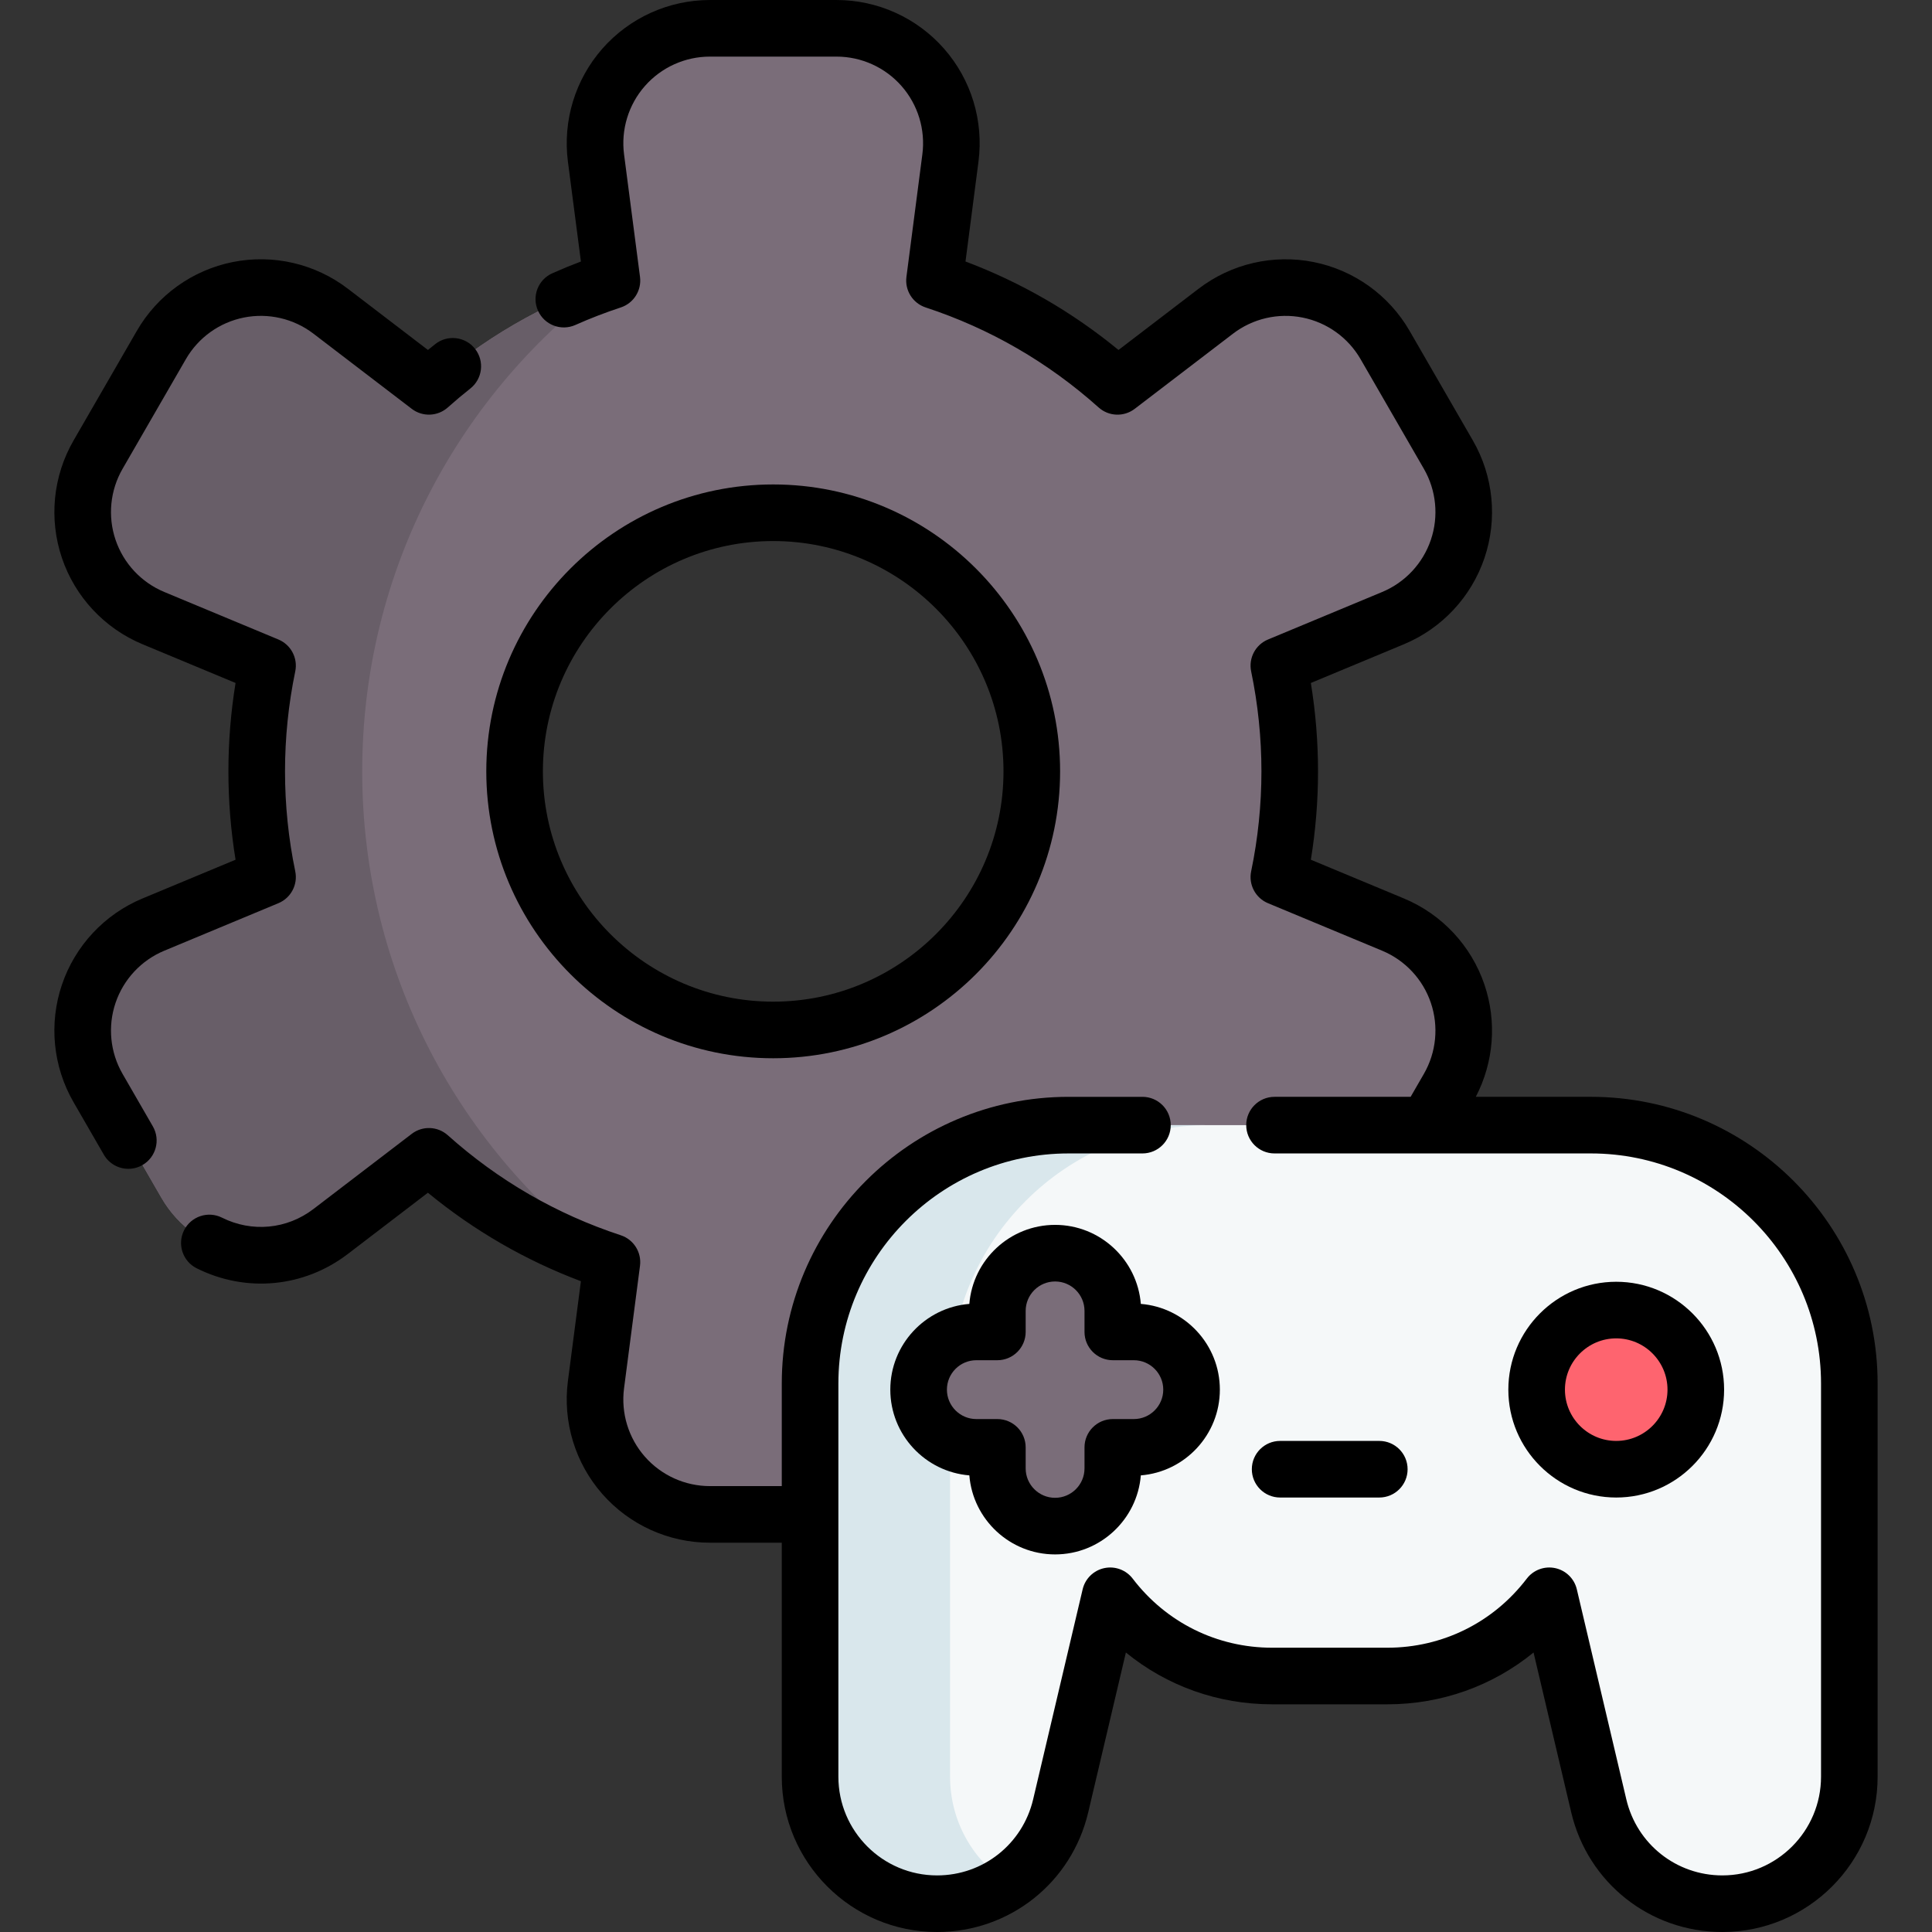 <!-- icon666.com - MILLIONS vector ICONS FREE --><svg id="Capa_1" enable-background="new 0 0 512 512" viewBox="0 0 512 512" xmlns="http://www.w3.org/2000/svg"><rect x="0" y="0" width="512" height="512" fill="#333333" stroke="none"/><g><g><path d="m369.156 245.021-30.247-12.595c1.887-9.035 2.876-18.408 2.876-28.014 0-9.596-.989-18.968-2.876-28.014l30.247-12.585c16.959-7.057 23.853-27.422 14.665-43.331l-16.765-29.054c-9.188-15.908-30.268-20.121-44.861-8.954l-26.046 19.916c-13.91-12.441-30.37-22.078-48.502-28.034l4.222-32.491c2.366-18.212-11.819-34.365-30.196-34.365h-33.541c-18.366 0-32.552 16.153-30.186 34.367l4.222 32.491c-18.142 5.955-34.602 15.593-48.501 28.034l-26.046-19.917c-14.593-11.167-35.683-6.955-44.861 8.954l-16.776 29.054c-9.188 15.909-2.295 36.274 14.675 43.331l30.247 12.585c-1.887 9.046-2.876 18.418-2.876 28.014 0 9.606.989 18.979 2.876 28.014l-30.247 12.595c-16.969 7.057-23.863 27.422-14.675 43.331l16.776 29.044c9.178 15.909 30.267 20.121 44.861 8.964l26.046-19.916c13.9 12.441 30.359 22.078 48.501 28.034l-4.222 32.481c-2.366 18.224 11.82 34.377 30.186 34.377h33.541c18.377 0 32.562-16.153 30.196-34.377l-4.222-32.481c18.132-5.955 34.592-15.593 48.502-28.034l26.046 19.916c14.593 11.156 35.672 6.945 44.861-8.964l16.765-29.044c9.188-15.91 2.294-36.275-14.665-43.332zm-164.248 27.932c-37.855 0-68.53-30.685-68.53-68.54 0-37.844 30.675-68.53 68.53-68.53 37.844 0 68.53 30.685 68.53 68.53 0 37.854-30.686 68.54-68.53 68.54z" fill="#7a6d79"></path><path d="m95.99 204.416c0-53.346 25.923-100.633 65.869-129.952-18.02 5.965-34.378 15.562-48.196 27.932l-26.045-19.917c-14.593-11.167-35.683-6.955-44.861 8.954l-16.776 29.054c-9.188 15.909-2.295 36.274 14.675 43.331l30.247 12.585c-1.886 9.046-2.876 18.418-2.876 28.014 0 9.606.989 18.979 2.876 28.014l-30.247 12.595c-16.969 7.057-23.863 27.422-14.675 43.331l16.776 29.044c9.178 15.909 30.267 20.121 44.861 8.964l26.046-19.916c13.818 12.37 30.176 21.966 48.196 27.932-39.947-29.321-65.87-76.619-65.87-129.965z" fill="#685e68"></path><path d="m161.859 334.379c.102.031.204.072.306.102l-.01.113c-.102-.072-.194-.143-.296-.215z" fill="#685e68"></path><g><path d="m421.61 298.17h-138.444c-37.821 0-68.48 30.659-68.48 68.48v104.2c0 18.584 15.066 33.65 33.65 33.65 15.611 0 29.171-10.736 32.753-25.93l13.122-55.673c9.859 12.922 25.413 21.266 42.921 21.266h30.516c17.508 0 33.061-8.344 42.92-21.266l13.122 55.673c3.581 15.194 17.142 25.93 32.752 25.93 18.584 0 33.65-15.066 33.65-33.65v-104.2c-.002-37.821-30.661-68.48-68.482-68.48z" fill="#f5f8f9"></path><path d="m283.165 298.17h37.094c-37.819 0-68.48 30.661-68.48 68.48v104.205c0 11.717 5.995 22.037 15.098 28.06-5.352 3.559-11.758 5.584-18.547 5.584-18.588 0-33.644-15.07-33.644-33.644v-104.206c0-37.819 30.646-68.479 68.479-68.479z" fill="#d9e7ec"></path><path d="m300.478 352.973h-5.573v-5.573c0-8.448-6.849-15.297-15.297-15.297s-15.297 6.849-15.297 15.297v5.573h-5.573c-8.448 0-15.297 6.849-15.297 15.297s6.849 15.297 15.297 15.297h5.573v5.573c0 8.448 6.849 15.297 15.297 15.297s15.297-6.849 15.297-15.297v-5.573h5.573c8.448 0 15.297-6.849 15.297-15.297s-6.849-15.297-15.297-15.297z" fill="#7a6d79"></path><circle cx="428.315" cy="368.27" fill="#fe646f" r="21.089"></circle></g></g><g><path d="m43.544 251.944 30.24-12.59c3.321-1.383 5.193-4.929 4.46-8.451-1.8-8.654-2.713-17.564-2.713-26.483 0-8.915.913-17.829 2.713-26.494.731-3.522-1.14-7.067-4.46-8.45l-30.242-12.591c-6.096-2.536-10.806-7.576-12.922-13.827-2.116-6.25-1.436-13.112 1.867-18.829l16.771-29.051c3.296-5.712 8.896-9.73 15.364-11.024 6.473-1.294 13.197.263 18.444 4.273l26.05 19.92c2.858 2.185 6.867 2.033 9.551-.363 1.997-1.783 4.003-3.469 5.962-5.011 3.255-2.561 3.818-7.276 1.256-10.532s-7.277-3.817-10.532-1.256c-.645.507-1.294 1.028-1.945 1.562l-21.233-16.235c-8.675-6.632-19.792-9.208-30.496-7.065-10.699 2.14-19.962 8.787-25.414 18.234l-16.769 29.048c-5.459 9.452-6.583 20.801-3.085 31.139 3.5 10.339 11.288 18.674 21.367 22.867l24.646 10.261c-1.258 7.719-1.894 15.573-1.894 23.425 0 7.854.635 15.704 1.893 23.416l-24.644 10.26c-10.081 4.194-17.869 12.529-21.369 22.868-3.499 10.337-2.375 21.687 3.083 31.135l8.02 13.9c1.389 2.407 3.91 3.753 6.503 3.753 1.272 0 2.561-.324 3.741-1.005 3.588-2.07 4.818-6.657 2.748-10.244l-8.021-13.903c-3.301-5.715-3.981-12.577-1.866-18.827 2.118-6.253 6.827-11.293 12.926-13.83z"></path><path d="m280.938 204.416c0-41.924-34.108-76.032-76.032-76.032-41.925 0-76.033 34.108-76.033 76.032 0 41.925 34.108 76.033 76.033 76.033 41.924 0 76.032-34.108 76.032-76.033zm-137.065 0c0-33.653 27.379-61.032 61.033-61.032s61.032 27.379 61.032 61.032-27.379 61.033-61.032 61.033-61.033-27.38-61.033-61.033z"></path><path d="m421.611 290.67h-30.511c4.772-9.155 5.626-19.89 2.301-29.712-3.5-10.335-11.285-18.668-21.358-22.862l-24.653-10.26c1.263-7.732 1.901-15.583 1.901-23.416 0-7.832-.639-15.685-1.902-23.425l24.654-10.261c10.073-4.193 17.858-12.526 21.358-22.861 3.5-10.337 2.38-21.688-3.075-31.142l-16.771-29.052c-5.46-9.453-14.731-16.099-25.436-18.236-10.698-2.133-21.809.441-30.475 7.07l-21.227 16.231c-12.219-10.034-25.813-17.895-40.548-23.447l3.437-26.459c1.407-10.822-1.916-21.732-9.119-29.933-7.201-8.201-17.592-12.905-28.506-12.905h-33.54c-10.914 0-21.304 4.701-28.507 12.897-7.205 8.199-10.533 19.11-9.129 29.942l3.446 26.462c-2.566.97-5.102 2.012-7.583 3.119-3.783 1.687-5.483 6.121-3.796 9.904 1.687 3.784 6.121 5.482 9.904 3.796 3.9-1.739 7.951-3.302 12.038-4.645 3.421-1.125 5.561-4.522 5.095-8.094l-4.229-32.475c-.849-6.549 1.164-13.149 5.522-18.108 4.355-4.955 10.638-7.798 17.239-7.798h33.54c6.6 0 12.883 2.844 17.239 7.803 4.355 4.958 6.365 11.556 5.514 18.101l-4.22 32.48c-.464 3.57 1.675 6.967 5.095 8.091 17.002 5.589 32.426 14.507 45.842 26.505 2.685 2.4 6.695 2.555 9.556.367l26.051-19.92c5.24-4.008 11.956-5.566 18.427-4.274 6.474 1.292 12.08 5.312 15.382 11.027l16.769 29.048c3.298 5.717 3.976 12.582 1.858 18.833-2.116 6.25-6.823 11.289-12.914 13.824l-30.25 12.59c-3.321 1.382-5.193 4.928-4.461 8.45 1.807 8.699 2.723 17.613 2.723 26.495 0 8.885-.916 17.795-2.723 26.483-.732 3.522 1.14 7.069 4.461 8.451l30.25 12.589c6.091 2.536 10.798 7.575 12.914 13.825 2.117 6.252 1.439 13.117-1.857 18.831l-3.505 6.07h-36.07c-4.143 0-7.5 3.358-7.5 7.5s3.357 7.5 7.5 7.5h83.851c33.624 0 60.979 27.355 60.979 60.98v104.2c0 14.419-11.73 26.15-26.149 26.15-12.188 0-22.653-8.286-25.45-20.15l-13.12-55.67c-.665-2.823-2.898-5.009-5.734-5.614-2.832-.604-5.768.479-7.527 2.785-8.881 11.637-22.355 18.311-36.968 18.311h-30.511c-14.606 0-28.077-6.674-36.958-18.311-1.76-2.306-4.693-3.388-7.527-2.785-2.836.605-5.069 2.792-5.734 5.614l-13.12 55.67c-2.8 11.865-13.269 20.151-25.463 20.151-14.419 0-26.15-11.731-26.15-26.15v-104.2c0-33.625 27.355-60.98 60.98-60.98h19.6c4.143 0 7.5-3.358 7.5-7.5s-3.357-7.5-7.5-7.5h-19.6c-41.895 0-75.98 34.084-75.98 75.98v27.18h-19.04c-6.601 0-12.884-2.843-17.24-7.799-4.358-4.959-6.371-11.559-5.523-18.103l4.23-32.48c.465-3.572-1.674-6.97-5.096-8.094-17.011-5.589-32.434-14.506-45.839-26.503-2.685-2.403-6.698-2.557-9.557-.369l-26.051 19.92c-7.024 5.372-16.309 6.249-24.229 2.29-3.705-1.854-8.209-.35-10.062 3.354-1.853 3.705-.351 8.21 3.354 10.062 13.09 6.544 28.436 5.091 40.049-3.79l21.225-16.23c12.212 10.034 25.807 17.895 40.548 23.446l-3.446 26.463c-1.402 10.826 1.925 21.738 9.13 29.937 7.203 8.196 17.594 12.897 28.507 12.897h19.04v62.02c0 22.69 18.46 41.15 41.15 41.15 19.187 0 35.659-13.04 40.06-31.71l9.983-42.36c10.829 8.843 24.376 13.73 38.757 13.73h30.511c14.386 0 27.936-4.888 38.767-13.731l9.983 42.361c4.4 18.67 20.869 31.709 40.05 31.709 22.689 0 41.149-18.46 41.149-41.15v-104.2c-.001-41.896-34.084-75.98-75.98-75.98z"></path><path d="m279.608 324.604c-11.946 0-21.776 9.237-22.722 20.944-11.707.946-20.945 10.776-20.945 22.722s9.238 21.776 20.945 22.722c.946 11.707 10.776 20.945 22.722 20.945s21.776-9.238 22.723-20.945c11.707-.946 20.944-10.776 20.944-22.722s-9.237-21.776-20.944-22.722c-.947-11.707-10.777-20.944-22.723-20.944zm28.667 43.666c0 4.299-3.498 7.797-7.797 7.797h-5.573c-4.143 0-7.5 3.358-7.5 7.5v5.573c0 4.299-3.498 7.797-7.797 7.797s-7.797-3.498-7.797-7.797v-5.573c0-4.142-3.357-7.5-7.5-7.5h-5.573c-4.299 0-7.797-3.498-7.797-7.797s3.498-7.797 7.797-7.797h5.573c4.143 0 7.5-3.358 7.5-7.5v-5.573c0-4.299 3.498-7.797 7.797-7.797s7.797 3.498 7.797 7.797v5.573c0 4.142 3.357 7.5 7.5 7.5h5.573c4.299 0 7.797 3.498 7.797 7.797z"></path><path d="m428.315 396.859c15.765 0 28.59-12.825 28.59-28.589s-12.825-28.589-28.59-28.589-28.59 12.825-28.59 28.589 12.825 28.589 28.59 28.589zm0-42.178c7.493 0 13.59 6.096 13.59 13.589s-6.097 13.589-13.59 13.589-13.59-6.096-13.59-13.589 6.097-13.589 13.59-13.589z"></path><path d="m365.528 396.859c4.143 0 7.5-3.358 7.5-7.5s-3.357-7.5-7.5-7.5h-26.28c-4.143 0-7.5 3.358-7.5 7.5s3.357 7.5 7.5 7.5z"></path></g></g></svg>